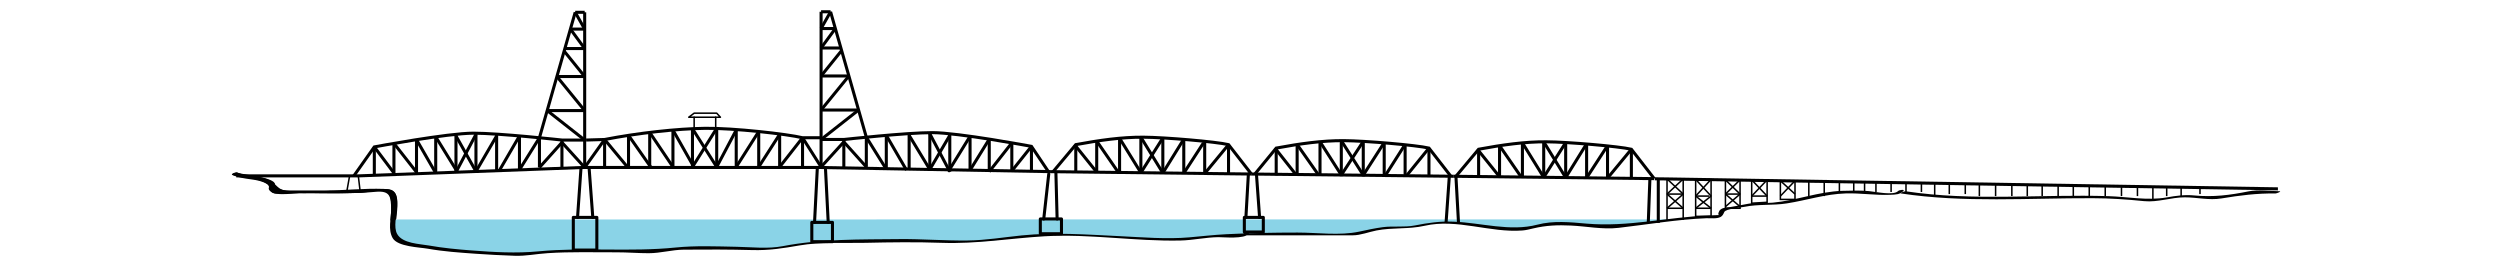 <?xml version="1.0" encoding="utf-8"?>
<!-- Generator: Adobe Illustrator 15.0.2, SVG Export Plug-In . SVG Version: 6.00 Build 0)  -->
<!DOCTYPE svg PUBLIC "-//W3C//DTD SVG 1.1//EN" "http://www.w3.org/Graphics/SVG/1.1/DTD/svg11.dtd">
<svg version="1.1" id="Layer_1" xmlns="http://www.w3.org/2000/svg" xmlns:xlink="http://www.w3.org/1999/xlink" x="0px" y="0px"
	 width="815.528px" height="91.304px" viewBox="0 0 815.528 91.304" enable-background="new 0 0 815.528 91.304"
	 xml:space="preserve">
<g>
	<g>
		<path fill="#8AD3E7" d="M128.319,71.593c-0.09,1.318-0.14,2.602,0.015,3.783c0.312,2.495,1.247,2.495,3.431,3.431
			c2.65,1.248,4.677,1.248,7.483,1.715c9.978,1.871,31.649,2.65,32.117,2.496h0.001c9.104-1.717,17.773-0.625,26.66-1.092
			c5.301-0.312,10.602,0.467,15.747,0.156c3.273-0.156,6.392-1.248,9.666-1.092c2.962,0,5.769,0.156,8.73,0
			c6.549-0.312,12.94,0.312,19.489,0.156l0.156,0.154c6.08-0.936,9.275-2.084,15.355-2.24c7.328-0.156,16.605-0.254,23.934-0.564
			c12.628-0.47,24.634,1.559,37.106-0.625c3.741-0.78,13.903-1.3,13.903-1.3c9.354,0,18.837,0.832,28.036,1.144
			c4.833,0.156,9.667,0.312,14.499,0.312c3.275,0,11.383-1.091,11.383-1.091c5.924,0,12.316-0.78,9.977-0.624
			c11.849,0,23.698,0,35.704,0c0,0,4.988-1.092,7.482-1.559c2.963-0.468,5.926-0.468,8.887-0.468c2.65,0,5.543-0.774,8.193-1.397
			c2.027-0.469,5.371-0.162,5.371-0.162c7.016,0,13.877,1.091,20.736,2.026c3.273,0.312,6.08,0,9.199-1.091
			c2.961-0.936,6.08-0.936,9.51-0.625c3.898,0.156,7.795,0.469,11.537,0.936c4.99,0.469,9.678-0.831,14.51-1.143
			c3.773-0.29,5.9-0.837,8.435-1.271"/>
	</g>
	<polyline fill="none" stroke="#000000" stroke-miterlimit="10" points="539.854,58.324 543.802,58.37 743.08,61.605 	"/>
	<polyline fill="none" stroke="#000000" stroke-miterlimit="10" points="77.077,57.375 116.883,57.375 190.026,54.637 
		267.15,54.637 342.835,55.994 	"/>
	<line fill="none" stroke="#000000" stroke-miterlimit="10" x1="190.729" y1="4.013" x2="190.729" y2="54.637"/>
	<g>
		<path fill="none" stroke="#000000" stroke-miterlimit="10" d="M190.729,45.682h-7.42c0,0-20.4-2.239-28.859-2.239
			s-32.342,4.479-32.342,4.479l-6.68,9.453"/>
		<line fill="none" stroke="#000000" stroke-miterlimit="10" x1="122.108" y1="47.921" x2="122.108" y2="57.177"/>
		<line fill="none" stroke="#000000" stroke-miterlimit="10" x1="128.508" y1="46.779" x2="128.508" y2="56.939"/>
		<line fill="none" stroke="#000000" stroke-miterlimit="10" x1="135.871" y1="45.561" x2="135.871" y2="56.683"/>
		<line fill="none" stroke="#000000" stroke-miterlimit="10" x1="142.135" y1="44.628" x2="142.135" y2="56.434"/>
		<line fill="none" stroke="#000000" stroke-miterlimit="10" x1="148.743" y1="43.813" x2="148.743" y2="56.164"/>
		<line fill="none" stroke="#000000" stroke-miterlimit="10" x1="155.263" y1="43.449" x2="155.263" y2="55.931"/>
		<line fill="none" stroke="#000000" stroke-miterlimit="10" x1="162.006" y1="43.813" x2="162.006" y2="55.653"/>
		<line fill="none" stroke="#000000" stroke-miterlimit="10" x1="169.457" y1="44.333" x2="169.457" y2="55.379"/>
		<line fill="none" stroke="#000000" stroke-miterlimit="10" x1="175.974" y1="44.931" x2="175.974" y2="54.637"/>
		<line fill="none" stroke="#000000" stroke-miterlimit="10" x1="183.31" y1="45.682" x2="183.31" y2="54.878"/>
		<line fill="none" stroke="#000000" stroke-miterlimit="10" x1="183.31" y1="46.464" x2="190.729" y2="54.637"/>
		<line fill="none" stroke="#000000" stroke-miterlimit="10" x1="183.31" y1="46.464" x2="175.974" y2="54.637"/>
		<line fill="none" stroke="#000000" stroke-miterlimit="10" x1="175.974" y1="44.931" x2="169.457" y2="55.379"/>
		<line fill="none" stroke="#000000" stroke-miterlimit="10" x1="169.457" y1="44.333" x2="162.883" y2="55.653"/>
		<line fill="none" stroke="#000000" stroke-miterlimit="10" x1="162.006" y1="44.333" x2="155.263" y2="55.931"/>
		<line fill="none" stroke="#000000" stroke-miterlimit="10" x1="155.263" y1="43.813" x2="148.743" y2="56.164"/>
		<line fill="none" stroke="#000000" stroke-miterlimit="10" x1="148.743" y1="44.333" x2="155.263" y2="55.931"/>
		<line fill="none" stroke="#000000" stroke-miterlimit="10" x1="142.135" y1="44.628" x2="149.246" y2="56.164"/>
		<line fill="none" stroke="#000000" stroke-miterlimit="10" x1="135.871" y1="45.561" x2="142.135" y2="56.434"/>
		<line fill="none" stroke="#000000" stroke-miterlimit="10" x1="128.508" y1="46.779" x2="135.871" y2="56.164"/>
		<line fill="none" stroke="#000000" stroke-miterlimit="10" x1="122.108" y1="47.921" x2="128.508" y2="56.434"/>
		<line fill="none" stroke="#000000" stroke-miterlimit="10" x1="190.729" y1="4.013" x2="187.636" y2="4.013"/>
		<line fill="none" stroke="#000000" stroke-miterlimit="10" x1="187.636" y1="4.013" x2="175.974" y2="44.931"/>
		<line fill="none" stroke="#000000" stroke-miterlimit="10" x1="187.636" y1="4.013" x2="190.729" y2="9.489"/>
		<line fill="none" stroke="#000000" stroke-miterlimit="10" x1="190.729" y1="9.489" x2="186.075" y2="9.489"/>
		<line fill="none" stroke="#000000" stroke-miterlimit="10" x1="186.075" y1="9.489" x2="190.729" y2="15.836"/>
		<line fill="none" stroke="#000000" stroke-miterlimit="10" x1="190.729" y1="15.836" x2="184.266" y2="15.836"/>
		<line fill="none" stroke="#000000" stroke-miterlimit="10" x1="184.029" y1="16.666" x2="190.729" y2="24.961"/>
		<line fill="none" stroke="#000000" stroke-miterlimit="10" x1="190.729" y1="24.961" x2="181.665" y2="24.961"/>
		<line fill="none" stroke="#000000" stroke-miterlimit="10" x1="181.665" y1="24.961" x2="190.729" y2="36.07"/>
		<line fill="none" stroke="#000000" stroke-miterlimit="10" x1="190.729" y1="36.07" x2="178.499" y2="36.07"/>
		<line fill="none" stroke="#000000" stroke-miterlimit="10" x1="178.499" y1="36.07" x2="190.729" y2="45.682"/>
	</g>
	<g>
		<path fill="none" stroke="#000000" stroke-miterlimit="10" d="M267.847,45.503h7.42c0,0,20.4-2.238,28.859-2.238
			s32.343,4.478,32.343,4.478l5.646,8.42"/>
		<line fill="none" stroke="#000000" stroke-miterlimit="10" x1="336.469" y1="47.743" x2="336.469" y2="55.985"/>
		<line fill="none" stroke="#000000" stroke-miterlimit="10" x1="330.069" y1="46.6" x2="330.069" y2="55.764"/>
		<line fill="none" stroke="#000000" stroke-miterlimit="10" x1="322.706" y1="45.382" x2="322.706" y2="55.985"/>
		<line fill="none" stroke="#000000" stroke-miterlimit="10" x1="316.442" y1="44.45" x2="316.442" y2="55.52"/>
		<line fill="none" stroke="#000000" stroke-miterlimit="10" x1="309.833" y1="43.634" x2="309.833" y2="55.985"/>
		<line fill="none" stroke="#000000" stroke-miterlimit="10" x1="303.314" y1="43.271" x2="303.314" y2="55.753"/>
		<line fill="none" stroke="#000000" stroke-miterlimit="10" x1="296.57" y1="43.634" x2="296.57" y2="55.474"/>
		<line fill="none" stroke="#000000" stroke-miterlimit="10" x1="289.12" y1="44.154" x2="289.12" y2="55.201"/>
		<line fill="none" stroke="#000000" stroke-miterlimit="10" x1="282.603" y1="44.753" x2="282.603" y2="54.458"/>
		<line fill="none" stroke="#000000" stroke-miterlimit="10" x1="275.267" y1="45.503" x2="275.267" y2="54.7"/>
		<line fill="none" stroke="#000000" stroke-miterlimit="10" x1="275.267" y1="46.287" x2="267.847" y2="54.458"/>
		<line fill="none" stroke="#000000" stroke-miterlimit="10" x1="275.267" y1="46.287" x2="282.603" y2="54.458"/>
		<line fill="none" stroke="#000000" stroke-miterlimit="10" x1="282.603" y1="44.753" x2="289.12" y2="55.201"/>
		<line fill="none" stroke="#000000" stroke-miterlimit="10" x1="289.12" y1="44.154" x2="295.694" y2="55.474"/>
		<line fill="none" stroke="#000000" stroke-miterlimit="10" x1="296.57" y1="44.154" x2="303.314" y2="55.285"/>
		<line fill="none" stroke="#000000" stroke-miterlimit="10" x1="303.314" y1="43.634" x2="309.833" y2="55.985"/>
		<line fill="none" stroke="#000000" stroke-miterlimit="10" x1="309.833" y1="44.154" x2="303.314" y2="55.285"/>
		<line fill="none" stroke="#000000" stroke-miterlimit="10" x1="316.442" y1="44.45" x2="309.331" y2="55.985"/>
		<line fill="none" stroke="#000000" stroke-miterlimit="10" x1="322.706" y1="45.382" x2="316.442" y2="55.52"/>
		<line fill="none" stroke="#000000" stroke-miterlimit="10" x1="330.069" y1="46.6" x2="322.706" y2="55.985"/>
		<line fill="none" stroke="#000000" stroke-miterlimit="10" x1="336.469" y1="47.743" x2="330.069" y2="55.764"/>
		<line fill="none" stroke="#000000" stroke-miterlimit="10" x1="267.847" y1="3.835" x2="270.941" y2="3.835"/>
		<line fill="none" stroke="#000000" stroke-miterlimit="10" x1="270.941" y1="3.835" x2="282.603" y2="44.753"/>
		<line fill="none" stroke="#000000" stroke-miterlimit="10" x1="270.941" y1="3.835" x2="267.847" y2="9.31"/>
		<line fill="none" stroke="#000000" stroke-miterlimit="10" x1="267.847" y1="9.31" x2="272.502" y2="9.31"/>
		<line fill="none" stroke="#000000" stroke-miterlimit="10" x1="272.502" y1="9.31" x2="267.847" y2="15.658"/>
		<line fill="none" stroke="#000000" stroke-miterlimit="10" x1="267.847" y1="15.658" x2="274.311" y2="15.658"/>
		<line fill="none" stroke="#000000" stroke-miterlimit="10" x1="274.547" y1="16.487" x2="267.847" y2="24.783"/>
		<line fill="none" stroke="#000000" stroke-miterlimit="10" x1="267.847" y1="24.783" x2="276.911" y2="24.783"/>
		<line fill="none" stroke="#000000" stroke-miterlimit="10" x1="276.911" y1="24.783" x2="267.847" y2="35.892"/>
		<line fill="none" stroke="#000000" stroke-miterlimit="10" x1="267.847" y1="35.892" x2="280.077" y2="35.892"/>
		<line fill="none" stroke="#000000" stroke-miterlimit="10" x1="280.077" y1="35.892" x2="267.847" y2="45.503"/>
	</g>
	<line fill="none" stroke="#000000" stroke-miterlimit="10" x1="267.847" y1="3.835" x2="267.847" y2="54.637"/>
	<g>
		<polyline fill="none" stroke="#000000" stroke-miterlimit="10" points="342.835,55.994 343.527,56.005 408.216,56.769 		"/>
		<path fill="none" stroke="#000000" stroke-miterlimit="10" d="M343.527,56.005l7.403-8.826c7.775-1.429,14.996-2.472,22.059-2.426
			c7.062,0.045,23.725,1.473,27.771,2.426l7.455,9.59"/>
		<line fill="none" stroke="#000000" stroke-miterlimit="10" x1="350.931" y1="47.179" x2="350.931" y2="56.089"/>
		<line fill="none" stroke="#000000" stroke-miterlimit="10" x1="357.759" y1="46.021" x2="357.759" y2="56.163"/>
		<line fill="none" stroke="#000000" stroke-miterlimit="10" x1="365.219" y1="45.101" x2="365.219" y2="56.257"/>
		<line fill="none" stroke="#000000" stroke-miterlimit="10" x1="372.165" y1="44.753" x2="372.165" y2="56.338"/>
		<line fill="none" stroke="#000000" stroke-miterlimit="10" x1="379.33" y1="44.994" x2="379.33" y2="56.424"/>
		<line fill="none" stroke="#000000" stroke-miterlimit="10" x1="386.161" y1="45.382" x2="386.161" y2="56.507"/>
		<line fill="none" stroke="#000000" stroke-miterlimit="10" x1="392.985" y1="46.021" x2="392.985" y2="56.595"/>
		<line fill="none" stroke="#000000" stroke-miterlimit="10" x1="400.761" y1="47.179" x2="400.761" y2="56.507"/>
		<line fill="none" stroke="#000000" stroke-miterlimit="10" x1="400.761" y1="47.179" x2="392.985" y2="56.595"/>
		<line fill="none" stroke="#000000" stroke-miterlimit="10" x1="392.588" y1="46.6" x2="386.161" y2="56.507"/>
		<line fill="none" stroke="#000000" stroke-miterlimit="10" x1="386.161" y1="45.382" x2="379.33" y2="56.424"/>
		<line fill="none" stroke="#000000" stroke-miterlimit="10" x1="379.33" y1="44.994" x2="372.165" y2="56.338"/>
		<line fill="none" stroke="#000000" stroke-miterlimit="10" x1="372.165" y1="44.753" x2="379.33" y2="56.424"/>
		<line fill="none" stroke="#000000" stroke-miterlimit="10" x1="365.219" y1="45.101" x2="372.165" y2="56.338"/>
		<line fill="none" stroke="#000000" stroke-miterlimit="10" x1="357.759" y1="46.021" x2="364.828" y2="56.257"/>
		<line fill="none" stroke="#000000" stroke-miterlimit="10" x1="350.533" y1="47.179" x2="357.759" y2="56.163"/>
	</g>
	<g>
		<line fill="none" stroke="#000000" stroke-miterlimit="10" x1="408.151" y1="56.769" x2="474.246" y2="57.498"/>
		<path fill="none" stroke="#000000" stroke-miterlimit="10" d="M409.354,56.769l6.957-8.464c7.776-1.429,14.997-2.472,22.059-2.426
			s23.725,1.474,27.771,2.426l7.087,9.116"/>
		<line fill="none" stroke="#000000" stroke-miterlimit="10" x1="416.312" y1="48.305" x2="416.312" y2="57.216"/>
		<line fill="none" stroke="#000000" stroke-miterlimit="10" x1="423.141" y1="47.148" x2="423.141" y2="57.289"/>
		<line fill="none" stroke="#000000" stroke-miterlimit="10" x1="430.6" y1="46.227" x2="430.6" y2="57.383"/>
		<line fill="none" stroke="#000000" stroke-miterlimit="10" x1="437.546" y1="45.879" x2="437.546" y2="57.464"/>
		<line fill="none" stroke="#000000" stroke-miterlimit="10" x1="444.711" y1="46.121" x2="444.711" y2="57.55"/>
		<line fill="none" stroke="#000000" stroke-miterlimit="10" x1="451.541" y1="46.509" x2="451.541" y2="57.634"/>
		<line fill="none" stroke="#000000" stroke-miterlimit="10" x1="458.365" y1="47.148" x2="458.365" y2="57.721"/>
		<line fill="none" stroke="#000000" stroke-miterlimit="10" x1="466.142" y1="48.305" x2="466.142" y2="57.634"/>
		<line fill="none" stroke="#000000" stroke-miterlimit="10" x1="466.142" y1="48.305" x2="458.744" y2="57.412"/>
		<line fill="none" stroke="#000000" stroke-miterlimit="10" x1="457.969" y1="47.726" x2="451.838" y2="57.373"/>
		<line fill="none" stroke="#000000" stroke-miterlimit="10" x1="451.541" y1="46.509" x2="444.711" y2="57.133"/>
		<line fill="none" stroke="#000000" stroke-miterlimit="10" x1="444.711" y1="46.121" x2="437.546" y2="57.093"/>
		<line fill="none" stroke="#000000" stroke-miterlimit="10" x1="437.546" y1="45.879" x2="444.711" y2="57.133"/>
		<line fill="none" stroke="#000000" stroke-miterlimit="10" x1="430.6" y1="46.227" x2="437.546" y2="57.093"/>
		<line fill="none" stroke="#000000" stroke-miterlimit="10" x1="423.141" y1="47.148" x2="430.073" y2="57.011"/>
		<line fill="none" stroke="#000000" stroke-miterlimit="10" x1="415.914" y1="48.305" x2="422.729" y2="56.929"/>
	</g>
	<g>
		<polyline fill="none" stroke="#000000" stroke-miterlimit="10" points="474.246,57.498 474.939,57.51 539.627,58.274 		"/>
		<path fill="none" stroke="#000000" stroke-miterlimit="10" d="M474.939,57.51l7.402-8.827c7.775-1.428,14.996-2.471,22.059-2.426
			c7.062,0.046,23.725,1.475,27.771,2.426l7.455,9.591"/>
		<line fill="none" stroke="#000000" stroke-miterlimit="10" x1="482.342" y1="48.683" x2="482.342" y2="57.595"/>
		<line fill="none" stroke="#000000" stroke-miterlimit="10" x1="489.17" y1="47.526" x2="489.17" y2="57.667"/>
		<line fill="none" stroke="#000000" stroke-miterlimit="10" x1="496.63" y1="46.605" x2="496.63" y2="57.761"/>
		<line fill="none" stroke="#000000" stroke-miterlimit="10" x1="503.576" y1="46.257" x2="503.576" y2="57.843"/>
		<line fill="none" stroke="#000000" stroke-miterlimit="10" x1="510.741" y1="46.499" x2="510.741" y2="57.929"/>
		<line fill="none" stroke="#000000" stroke-miterlimit="10" x1="517.572" y1="46.888" x2="517.572" y2="58.013"/>
		<line fill="none" stroke="#000000" stroke-miterlimit="10" x1="524.396" y1="47.526" x2="524.396" y2="58.099"/>
		<line fill="none" stroke="#000000" stroke-miterlimit="10" x1="532.172" y1="48.683" x2="532.172" y2="58.013"/>
		<line fill="none" stroke="#000000" stroke-miterlimit="10" x1="532.172" y1="48.683" x2="524.396" y2="58.099"/>
		<line fill="none" stroke="#000000" stroke-miterlimit="10" x1="523.999" y1="48.105" x2="517.572" y2="58.013"/>
		<line fill="none" stroke="#000000" stroke-miterlimit="10" x1="517.572" y1="46.888" x2="510.741" y2="57.929"/>
		<line fill="none" stroke="#000000" stroke-miterlimit="10" x1="510.741" y1="46.499" x2="503.576" y2="57.843"/>
		<line fill="none" stroke="#000000" stroke-miterlimit="10" x1="503.576" y1="46.257" x2="510.741" y2="57.929"/>
		<line fill="none" stroke="#000000" stroke-miterlimit="10" x1="496.63" y1="46.605" x2="503.576" y2="57.843"/>
		<line fill="none" stroke="#000000" stroke-miterlimit="10" x1="489.17" y1="47.526" x2="496.24" y2="57.761"/>
		<line fill="none" stroke="#000000" stroke-miterlimit="10" x1="481.945" y1="48.683" x2="489.17" y2="57.667"/>
	</g>
	<path fill="none" stroke="#000000" stroke-miterlimit="10" d="M191.188,45.682l6.04-0.179c10.871-2.108,23.609-3.535,32.834-3.646
		c9.224-0.11,26.685,1.864,31.735,3.073h6.049"/>
	<line fill="none" stroke="#000000" stroke-miterlimit="10" x1="197.229" y1="45.503" x2="190.729" y2="54.637"/>
	<line fill="none" stroke="#000000" stroke-miterlimit="10" x1="197.229" y1="45.503" x2="197.229" y2="54.458"/>
	<line fill="none" stroke="#000000" stroke-miterlimit="10" x1="197.229" y1="45.503" x2="204.806" y2="54.637"/>
	<line fill="none" stroke="#000000" stroke-miterlimit="10" x1="205.03" y1="44.154" x2="205.03" y2="54.637"/>
	<line fill="none" stroke="#000000" stroke-miterlimit="10" x1="205.03" y1="44.154" x2="212.382" y2="54.637"/>
	<line fill="none" stroke="#000000" stroke-miterlimit="10" x1="211.946" y1="43.203" x2="211.946" y2="54.637"/>
	<line fill="none" stroke="#000000" stroke-miterlimit="10" x1="211.946" y1="43.203" x2="219.521" y2="54.458"/>
	<line fill="none" stroke="#000000" stroke-miterlimit="10" x1="219.521" y1="42.414" x2="219.521" y2="54.458"/>
	<line fill="none" stroke="#000000" stroke-miterlimit="10" x1="219.521" y1="42.414" x2="226.438" y2="54.637"/>
	<line fill="none" stroke="#000000" stroke-miterlimit="10" x1="225.891" y1="41.986" x2="225.891" y2="54.458"/>
	<line fill="none" stroke="#000000" stroke-miterlimit="10" x1="233.796" y1="41.853" x2="233.796" y2="54.458"/>
	<line fill="none" stroke="#000000" stroke-miterlimit="10" x1="225.891" y1="41.986" x2="233.796" y2="54.458"/>
	<line fill="none" stroke="#000000" stroke-miterlimit="10" x1="233.796" y1="41.853" x2="225.891" y2="54.458"/>
	<line fill="none" stroke="#000000" stroke-miterlimit="10" x1="240.165" y1="42.414" x2="233.796" y2="54.458"/>
	<line fill="none" stroke="#000000" stroke-miterlimit="10" x1="240.165" y1="42.414" x2="240.165" y2="54.458"/>
	<line fill="none" stroke="#000000" stroke-miterlimit="10" x1="247.505" y1="42.902" x2="240.165" y2="54.458"/>
	<line fill="none" stroke="#000000" stroke-miterlimit="10" x1="247.505" y1="42.902" x2="247.505" y2="54.458"/>
	<line fill="none" stroke="#000000" stroke-miterlimit="10" x1="254.331" y1="43.813" x2="247.505" y2="54.458"/>
	<line fill="none" stroke="#000000" stroke-miterlimit="10" x1="254.331" y1="43.813" x2="254.331" y2="54.458"/>
	<line fill="none" stroke="#000000" stroke-miterlimit="10" x1="261.798" y1="44.931" x2="254.331" y2="54.458"/>
	<line fill="none" stroke="#000000" stroke-miterlimit="10" x1="261.798" y1="44.931" x2="261.798" y2="54.458"/>
	<line fill="none" stroke="#000000" stroke-miterlimit="10" x1="261.798" y1="44.931" x2="267.847" y2="54.458"/>
	
		<polygon fill="none" stroke="#000000" stroke-width="0.5" stroke-linecap="round" stroke-linejoin="round" stroke-miterlimit="10" points="
		226.438,36.917 233.796,36.917 235.003,38.234 224.681,38.234 	"/>
	
		<line fill="none" stroke="#000000" stroke-width="0.5" stroke-linecap="round" stroke-linejoin="round" stroke-miterlimit="10" x1="226.438" y1="38.234" x2="226.438" y2="41.986"/>
	
		<line fill="none" stroke="#000000" stroke-width="0.5" stroke-linecap="round" stroke-linejoin="round" stroke-miterlimit="10" x1="233.466" y1="38.234" x2="233.466" y2="41.853"/>
	
		<line fill="none" stroke="#000000" stroke-width="0.5" stroke-linecap="round" stroke-linejoin="round" stroke-miterlimit="10" x1="114.041" y1="57.375" x2="113.128" y2="62.498"/>
	
		<line fill="none" stroke="#000000" stroke-width="0.5" stroke-linecap="round" stroke-linejoin="round" stroke-miterlimit="10" x1="116.883" y1="57.375" x2="117.49" y2="62.498"/>
	
		<line fill="none" stroke="#000000" stroke-linecap="round" stroke-linejoin="round" stroke-miterlimit="10" x1="189.521" y1="54.878" x2="188.402" y2="70.917"/>
	
		<rect x="187.02" y="70.917" fill="none" stroke="#000000" stroke-linecap="round" stroke-linejoin="round" stroke-miterlimit="10" width="7.676" height="10.653"/>
	
		<line fill="none" stroke="#000000" stroke-linecap="round" stroke-linejoin="round" stroke-miterlimit="10" x1="192.159" y1="54.637" x2="193.376" y2="70.917"/>
	
		<rect x="264.822" y="72.541" fill="none" stroke="#000000" stroke-linecap="round" stroke-linejoin="round" stroke-miterlimit="10" width="6.734" height="6.292"/>
	
		<line fill="none" stroke="#000000" stroke-linecap="round" stroke-linejoin="round" stroke-miterlimit="10" x1="266.626" y1="54.7" x2="265.713" y2="72.541"/>
	
		<line fill="none" stroke="#000000" stroke-linecap="round" stroke-linejoin="round" stroke-miterlimit="10" x1="269.264" y1="54.675" x2="270.174" y2="72.541"/>
	
		<rect x="339.366" y="71.425" fill="none" stroke="#000000" stroke-linecap="round" stroke-linejoin="round" stroke-miterlimit="10" width="6.899" height="4.819"/>
	
		<line fill="none" stroke="#000000" stroke-linecap="round" stroke-linejoin="round" stroke-miterlimit="10" x1="342.114" y1="56.769" x2="340.482" y2="71.425"/>
	
		<line fill="none" stroke="#000000" stroke-linecap="round" stroke-linejoin="round" stroke-miterlimit="10" x1="344.439" y1="56.089" x2="344.845" y2="71.425"/>
	
		<rect x="405.919" y="70.919" fill="none" stroke="#000000" stroke-linecap="round" stroke-linejoin="round" stroke-miterlimit="10" width="6.188" height="4.767"/>
	
		<line fill="none" stroke="#000000" stroke-linecap="round" stroke-linejoin="round" stroke-miterlimit="10" x1="407.237" y1="56.757" x2="406.427" y2="70.919"/>
	
		<line fill="none" stroke="#000000" stroke-linecap="round" stroke-linejoin="round" stroke-miterlimit="10" x1="409.876" y1="56.929" x2="410.891" y2="70.919"/>
	
		<line fill="none" stroke="#000000" stroke-linejoin="round" stroke-miterlimit="10" x1="472.779" y1="57.595" x2="471.72" y2="72.707"/>
	
		<line fill="none" stroke="#000000" stroke-linejoin="round" stroke-miterlimit="10" x1="474.939" y1="57.51" x2="475.781" y2="72.707"/>
	
		<line fill="none" stroke="#000000" stroke-linejoin="round" stroke-miterlimit="10" x1="538.215" y1="58.324" x2="537.686" y2="72.707"/>
	
		<line fill="none" stroke="#000000" stroke-linejoin="round" stroke-miterlimit="10" x1="540.953" y1="58.37" x2="540.953" y2="72.707"/>
	
		<line fill="none" stroke="#000000" stroke-width="0.5" stroke-linejoin="round" stroke-miterlimit="10" x1="543.802" y1="58.37" x2="543.802" y2="71.736"/>
	
		<line fill="none" stroke="#000000" stroke-width="0.5" stroke-linejoin="round" stroke-miterlimit="10" x1="549.078" y1="58.37" x2="549.078" y2="71.736"/>
	
		<rect x="553.141" y="58.521" fill="none" stroke="#000000" stroke-width="0.5" stroke-miterlimit="10" width="5.033" height="12.066"/>
	
		<rect x="562.854" y="58.679" fill="none" stroke="#000000" stroke-width="0.5" stroke-miterlimit="10" width="4.769" height="9.259"/>
	<polygon fill="none" stroke="#000000" stroke-width="0.5" stroke-miterlimit="10" points="576.453,65.996 571.42,66.287 
		571.42,58.97 576.453,58.97 	"/>
	
		<rect x="580.778" y="58.97" fill="none" stroke="#000000" stroke-width="0.5" stroke-miterlimit="10" width="4.771" height="6.082"/>
	<line fill="none" stroke="#000000" stroke-width="0.5" stroke-miterlimit="10" x1="543.802" y1="58.37" x2="549.078" y2="63.308"/>
	<line fill="none" stroke="#000000" stroke-width="0.5" stroke-miterlimit="10" x1="549.078" y1="58.37" x2="543.802" y2="63.308"/>
	
		<line fill="none" stroke="#000000" stroke-width="0.5" stroke-miterlimit="10" x1="543.802" y1="63.308" x2="549.078" y2="67.938"/>
	
		<line fill="none" stroke="#000000" stroke-width="0.5" stroke-miterlimit="10" x1="549.078" y1="63.308" x2="543.802" y2="67.938"/>
	
		<line fill="none" stroke="#000000" stroke-width="0.5" stroke-miterlimit="10" x1="543.802" y1="63.308" x2="549.078" y2="63.308"/>
	
		<line fill="none" stroke="#000000" stroke-width="0.5" stroke-miterlimit="10" x1="549.078" y1="67.938" x2="543.802" y2="67.938"/>
	
		<line fill="none" stroke="#000000" stroke-width="0.5" stroke-miterlimit="10" x1="553.141" y1="58.521" x2="558.174" y2="63.964"/>
	
		<line fill="none" stroke="#000000" stroke-width="0.5" stroke-miterlimit="10" x1="558.174" y1="58.521" x2="553.141" y2="63.964"/>
	
		<line fill="none" stroke="#000000" stroke-width="0.5" stroke-miterlimit="10" x1="553.141" y1="63.964" x2="558.174" y2="67.938"/>
	
		<line fill="none" stroke="#000000" stroke-width="0.5" stroke-miterlimit="10" x1="558.174" y1="63.964" x2="553.141" y2="67.938"/>
	
		<line fill="none" stroke="#000000" stroke-width="0.5" stroke-miterlimit="10" x1="553.141" y1="67.938" x2="558.174" y2="67.938"/>
	
		<line fill="none" stroke="#000000" stroke-width="0.5" stroke-miterlimit="10" x1="553.141" y1="63.964" x2="557.555" y2="63.964"/>
	
		<line fill="none" stroke="#000000" stroke-width="0.5" stroke-miterlimit="10" x1="562.854" y1="58.679" x2="567.622" y2="63.308"/>
	
		<line fill="none" stroke="#000000" stroke-width="0.5" stroke-miterlimit="10" x1="567.622" y1="58.679" x2="562.854" y2="63.308"/>
	
		<line fill="none" stroke="#000000" stroke-width="0.5" stroke-miterlimit="10" x1="562.854" y1="63.308" x2="567.622" y2="63.308"/>
	
		<line fill="none" stroke="#000000" stroke-width="0.5" stroke-miterlimit="10" x1="562.854" y1="63.308" x2="567.622" y2="67.409"/>
	
		<line fill="none" stroke="#000000" stroke-width="0.5" stroke-miterlimit="10" x1="567.622" y1="63.308" x2="562.854" y2="67.409"/>
	<line fill="none" stroke="#000000" stroke-width="0.5" stroke-miterlimit="10" x1="571.42" y1="58.679" x2="576.453" y2="63.964"/>
	<line fill="none" stroke="#000000" stroke-width="0.5" stroke-miterlimit="10" x1="576.453" y1="63.964" x2="571.42" y2="63.964"/>
	<line fill="none" stroke="#000000" stroke-width="0.5" stroke-miterlimit="10" x1="571.42" y1="63.964" x2="576.453" y2="58.679"/>
	<line fill="none" stroke="#000000" stroke-width="0.5" stroke-miterlimit="10" x1="580.778" y1="58.97" x2="585.549" y2="63.308"/>
	<line fill="none" stroke="#000000" stroke-width="0.5" stroke-miterlimit="10" x1="585.549" y1="58.97" x2="580.778" y2="63.964"/>
	<line fill="none" stroke="#000000" stroke-width="0.5" stroke-miterlimit="10" x1="590.053" y1="58.97" x2="590.053" y2="63.964"/>
	
		<line fill="none" stroke="#000000" stroke-width="0.5" stroke-miterlimit="10" x1="595.086" y1="59.203" x2="595.086" y2="63.964"/>
	
		<line fill="none" stroke="#000000" stroke-width="0.5" stroke-miterlimit="10" x1="600.031" y1="59.203" x2="600.031" y2="62.628"/>
	
		<line fill="none" stroke="#000000" stroke-width="0.5" stroke-miterlimit="10" x1="604.713" y1="59.203" x2="604.713" y2="62.628"/>
	
		<line fill="none" stroke="#000000" stroke-width="0.5" stroke-miterlimit="10" x1="608.244" y1="59.203" x2="608.244" y2="62.628"/>
	
		<line fill="none" stroke="#000000" stroke-width="0.5" stroke-miterlimit="10" x1="611.952" y1="59.476" x2="611.952" y2="62.628"/>
	
		<line fill="none" stroke="#000000" stroke-width="0.5" stroke-miterlimit="10" x1="616.898" y1="59.556" x2="616.898" y2="62.628"/>
	
		<line fill="none" stroke="#000000" stroke-width="0.5" stroke-miterlimit="10" x1="621.756" y1="59.635" x2="621.756" y2="62.628"/>
	
		<line fill="none" stroke="#000000" stroke-width="0.5" stroke-miterlimit="10" x1="626.789" y1="59.716" x2="626.789" y2="62.628"/>
	
		<line fill="none" stroke="#000000" stroke-width="0.5" stroke-miterlimit="10" x1="631.116" y1="59.716" x2="631.116" y2="63.964"/>
	
		<line fill="none" stroke="#000000" stroke-width="0.5" stroke-miterlimit="10" x1="635.884" y1="59.865" x2="635.884" y2="63.308"/>
	
		<line fill="none" stroke="#000000" stroke-width="0.5" stroke-miterlimit="10" x1="641.096" y1="59.865" x2="641.096" y2="63.308"/>
	
		<line fill="none" stroke="#000000" stroke-width="0.5" stroke-miterlimit="10" x1="645.689" y1="59.964" x2="645.689" y2="63.964"/>
	
		<line fill="none" stroke="#000000" stroke-width="0.5" stroke-miterlimit="10" x1="650.988" y1="60.109" x2="650.988" y2="63.964"/>
	
		<line fill="none" stroke="#000000" stroke-width="0.5" stroke-miterlimit="10" x1="656.285" y1="60.196" x2="656.285" y2="63.964"/>
	<line fill="none" stroke="#000000" stroke-width="0.5" stroke-miterlimit="10" x1="661.32" y1="60.277" x2="661.32" y2="63.964"/>
	<line fill="none" stroke="#000000" stroke-width="0.5" stroke-miterlimit="10" x1="666.18" y1="60.356" x2="666.18" y2="63.964"/>
	
		<line fill="none" stroke="#000000" stroke-width="0.5" stroke-miterlimit="10" x1="671.387" y1="60.441" x2="671.387" y2="63.964"/>
	
		<line fill="none" stroke="#000000" stroke-width="0.5" stroke-miterlimit="10" x1="676.334" y1="60.521" x2="676.334" y2="63.964"/>
	
		<line fill="none" stroke="#000000" stroke-width="0.5" stroke-miterlimit="10" x1="681.541" y1="60.605" x2="681.541" y2="63.964"/>
	<line fill="none" stroke="#000000" stroke-width="0.5" stroke-miterlimit="10" x1="686.752" y1="60.69" x2="686.752" y2="63.964"/>
	
		<line fill="none" stroke="#000000" stroke-width="0.5" stroke-miterlimit="10" x1="692.051" y1="60.777" x2="692.051" y2="63.964"/>
	<line fill="none" stroke="#000000" stroke-width="0.5" stroke-miterlimit="10" x1="697.26" y1="60.777" x2="697.26" y2="63.964"/>
	
		<line fill="none" stroke="#000000" stroke-width="0.5" stroke-miterlimit="10" x1="702.295" y1="60.943" x2="702.295" y2="65.052"/>
	
		<line fill="none" stroke="#000000" stroke-width="0.5" stroke-miterlimit="10" x1="706.799" y1="60.943" x2="706.799" y2="63.964"/>
	
		<line fill="none" stroke="#000000" stroke-width="0.5" stroke-miterlimit="10" x1="711.512" y1="61.092" x2="711.512" y2="63.964"/>
	<line fill="none" stroke="#000000" stroke-width="0.5" stroke-miterlimit="10" x1="717.66" y1="61.192" x2="717.66" y2="63.308"/>
	<g>
		<g>
			<path d="M75.789,57.079c1.963,0.863,3.968,1.137,6.084,1.423c1.873,0.253,3.619,0.547,5.262,1.553
				c1.358,0.832,0.008,1.191,0.787,2.006c1.103,1.152,1.568,1.124,3.159,1.102c3.343-0.048,6.688-0.117,10.036-0.117
				c7.134,0,14.254,0.191,21.36-0.468c4.808-0.446,5.063,1.508,5.103,5.695c0.029,3.047-1.083,6.57,0.502,9.379
				c1.609,2.851,8.766,2.999,11.492,3.484c5.127,0.913,10.375,1.266,15.563,1.637c4.251,0.305,8.51,0.522,12.77,0.663
				c3.774,0.125,6.71-0.583,10.77-0.851c7.423-0.488,15.04-0.261,22.48-0.276c3.499-0.008,6.993,0.3,10.494,0.293
				c3.847-0.008,7.542-1.121,11.387-1.158c7.454-0.072,14.907-0.073,22.36,0.133c5.451,0.149,9.918-0.565,15.332-1.5
				c7.007-1.21,14.463-0.704,21.554-0.863c8.354-0.188,16.619-0.297,24.978,0.003c11.346,0.406,22.225-1.475,33.489-2.139
				c14.706-0.866,29.584,1.708,44.333,1.384c4.132-0.091,8.204-1.044,12.329-1.094c1.737-0.021,8.542,0.691,9.93-1.11
				c0.268-0.348-0.229-0.429-0.483-0.417c-0.15,0.007-0.299,0.014-0.449,0.021c-0.57,0.026-2.114,0.904-0.803,0.904
				c11.901,0,23.803,0,35.704,0c2.512,0,5.253-1.104,7.725-1.583c5.223-1.012,10.481-0.34,15.724-1.536
				c10.547-2.406,21.328,2.361,31.88,1.54c1.196-0.093,2.343-0.396,3.505-0.67c4.277-1.01,7.949-1.144,12.283-0.941
				c5.184,0.243,10.358,1.344,15.551,0.753c9.57-1.089,19.021-2.751,28.648-3.14c1.349-0.055,3.364,0.262,4.64-0.409
				c0.669-0.351,0.928-0.97,1.215-1.62c0.469-1.06,5.47-1.458,6.582-1.688c4.468-0.921,9.254-0.403,13.806-1.116
				c6.535-1.022,12.452-3.039,19.185-3.256c4.877-0.157,9.696,0.658,14.566,0.447c1.738-0.075,3.155-0.039,4.337-1.301
				c0.475-0.508-1.415-0.307-1.77,0.07c-1.466,1.566-7.483,0.194-9.601,0.015c-2.88-0.244-5.71-0.169-8.597-0.076
				c-7.813,0.252-14.951,3.146-22.694,3.858c-2.568,0.237-5.207-0.112-7.752,0.311c-2.698,0.447-5.342,1.086-8.065,1.396
				c-0.541,0.062-1.151,0.407-1.507,0.808c-0.056,0.062-0.923,1.551-0.064,1.517c-1.159,0.046-2.318,0.093-3.478,0.14
				c-13.434,0.54-26.422,3.844-39.897,2.659c-5.354-0.471-10.8-1.032-16.05,0.348c-8.867,2.329-18.265-0.629-27.313-0.983
				c-4.562-0.179-8.17,0.364-12.66,1.239c-3.4,0.663-6.943,0.111-10.375,0.552c-2.633,0.338-5.216,0.918-7.811,1.473
				c-6.246,1.334-13.662,0.29-20.058,0.29c-7.8,0-15.513,0.151-23.295,0.544c-4.047,0.204-7.995,0.672-12.04,1.023
				c-7.49,0.65-15.223-0.036-22.718-0.396c-10.707-0.516-21.271-1.319-31.958-0.234c-5.897,0.599-11.658,1.58-17.613,1.655
				c-7.417,0.095-14.825-0.539-22.245-0.46c-12.673,0.136-25.604-0.102-38.071,2.305c-4.866,0.938-9.99,0.308-14.95,0.207
				c-6.564-0.134-13.476-0.424-20.008,0.238c-14.837,1.505-29.845-0.17-44.722,1.248c-7.33,0.698-14.461,0.26-21.842-0.299
				c-4.663-0.352-9.335-0.795-13.942-1.615c-2.984-0.531-8.538-0.624-10.293-3.733c-1.263-2.237-0.176-6.15-0.055-8.588
				c0.216-4.363-0.288-5.985-4.326-6.135c-6.395-0.237-12.996,0.521-19.432,0.521c-3.445,0-6.89,0-10.334,0
				c-3.089,0-3.551,0.182-5.781-2.079c-3.138-3.182-8.424-2.108-12.282-3.805C76.882,56.047,75.11,56.781,75.789,57.079
				L75.789,57.079z"/>
		</g>
	</g>
	<g>
		<g>
			<path d="M620.052,63.1c20.578,3.109,41.848,1.488,62.577,1.552c5.626,0.018,11.215,0.395,16.81,0.964
				c4.414,0.449,8.831-1.248,13.233-1.248c4.072,0.001,7.901,1.034,11.98,0.362c5.983-0.985,11.56-1.702,17.643-1.618
				c0.369,0.005,2.19-0.716,1.27-0.729c-3.265-0.044-6.88-0.604-10.112,0.049c-6.025,1.218-11.502,1.926-17.679,1.322
				c-3.099-0.304-5.959,0.105-8.999,0.647c-6.163,1.099-12.801-0.226-19.055-0.418c-21.949-0.673-44.253,1.708-66.068-1.589
				C621.218,62.33,619.587,63.03,620.052,63.1L620.052,63.1z"/>
		</g>
	</g>
	<g>
		<path fill="none" d="M562.111,71.736"/>
	</g>
	<g>
		<path fill="none" d="M130.271,71.736"/>
	</g>
	<g>
		<g>
			<path d="M75.66,56.988c2.11,0.928,12.225,1.308,12.085,4.137c-0.17,3.451,8.253,1.839,9.905,1.839
				c6.693,0,13.411,0.165,20.101-0.051c1.911-0.062,7.991-1.697,8.992,0.106c1.407,2.535,0.813,6.103,0.611,8.833
				c-0.016,0.219,1.892,0.025,1.932-0.518c0.208-2.803,1.498-9.014-2.336-9.568c-2.152-0.311-4.483,0.068-6.628,0.29
				c-4.096,0.424-8.318,0.165-12.432,0.165c-2.07,0-18.361,1.406-18.19-2.07c0.115-2.325-10.86-3.208-12.214-3.804
				C76.974,56.123,75.51,56.922,75.66,56.988L75.66,56.988z"/>
		</g>
	</g>
</g>
</svg>
